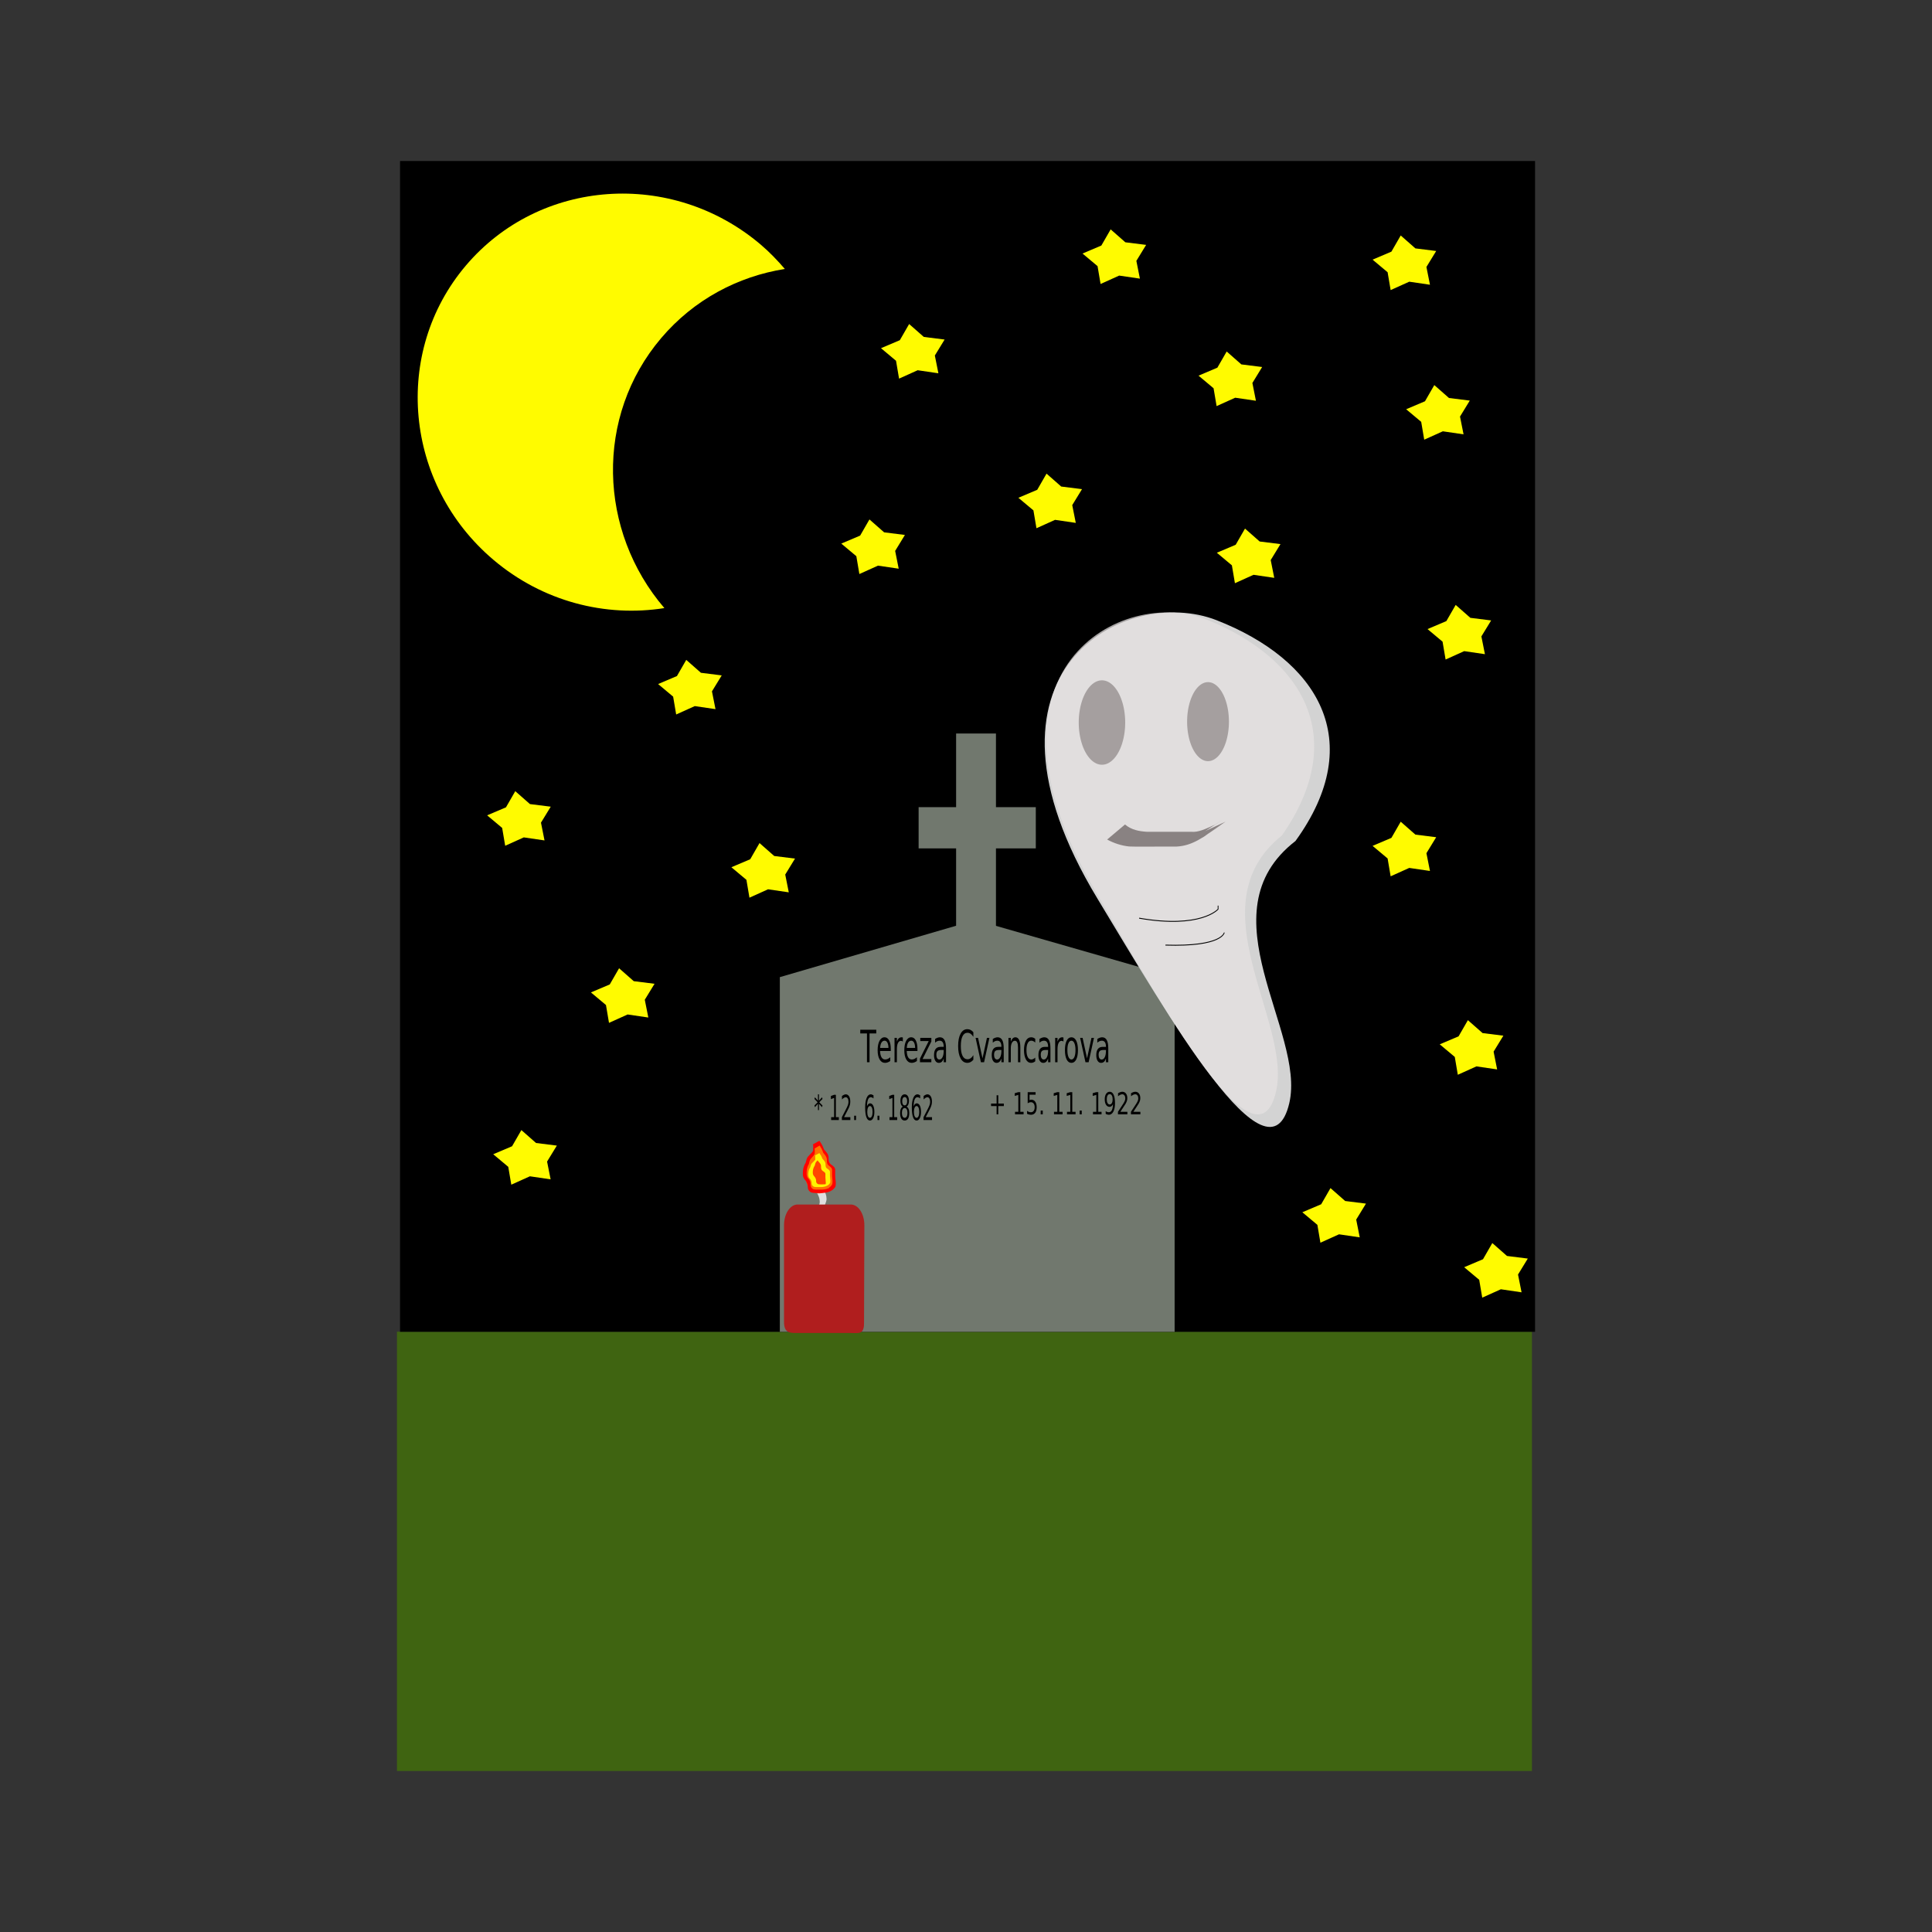 <svg:svg xmlns:dc="http://purl.org/dc/elements/1.1/" xmlns:ns1="http://sodipodi.sourceforge.net/DTD/sodipodi-0.dtd" xmlns:ns2="http://www.inkscape.org/namespaces/inkscape" xmlns:ns4="http://creativecommons.org/ns#" xmlns:rdf="http://www.w3.org/1999/02/22-rdf-syntax-ns#" xmlns:svg="http://www.w3.org/2000/svg" height="1265.528" id="svg2" viewBox="-260.019 -103.657 1265.528 1265.528" width="1265.528" ns1:docbase="/media/KINGSTON/inkscape/9.c/PREVEST Tereza Cvancarova/vt/Svatky, vyroci" ns1:docname="Machovka_All_Souls_Day2_ok.svg" ns1:version="0.32" ns2:label="Pozad&#237;" ns2:output_extension="org.inkscape.output.svg.inkscape" ns2:version="0.45.1+0.46pre1+devel">
  <svg:rect x="-260.019" y="-103.657" width="1265.528" height="1265.528" fill="#333333" stroke="none"/>
  <ns1:namedview bordercolor="#666666" borderopacity="1.0" id="base" pagecolor="#ffffff" showgrid="false" showguides="true" ns2:current-layer="layer1" ns2:cx="80.905514" ns2:cy="541.32473" ns2:document-units="px" ns2:guide-bbox="true" ns2:pageopacity="0.0" ns2:pageshadow="2" ns2:window-height="747" ns2:window-width="1024" ns2:window-x="110" ns2:window-y="19" ns2:zoom="0.5" />
  <svg:g id="layer1" ns2:groupmode="layer" ns2:label="Vrstva 1">
    <svg:rect height="287.74" id="rect4229" style="stroke-width:0;fill:#3f6411" width="743.47" x="0" y="768.67" />
    <svg:rect height="766.9" id="rect7165" style="stroke-width:0;fill:#000000" width="743.47" x="2.02" y="1.804" />
    <svg:path d="m238.3 56.581c-58.23-49.444-144.74-43.325-193.1 13.632-48.365 56.957-40.356 143.29 17.877 192.74 32.424 27.53 73.593 37.81 112.09 31.71-43.35-50.55-45.65-125.57-2.11-176.84 21.43-25.243 50.38-40.444 81.02-45.3-4.81-5.6-9.98-11.009-15.78-15.939z" id="path17404" style="stroke-width:0;fill:#fffb00" />
    <svg:path d="m379.09 499l130.31 37.4v232.31h-258.6v-232.31l128.29-37.4z" id="rect6424" style="stroke-width:0;fill:#71786e" ns1:nodetypes="ccccccccc" />
    <svg:g id="g12274" transform="matrix(.176 0 0 .164 355.24 626.4)">
      <svg:path d="m-433.65 282.39c-0.96 8.7 3.44 16.33 6.85 24.07 4.1 9.19 6.73 17.84 7.12 27.93 1.27 9.9-3.71 18.31-6.16 27.52-2.53 8.93-2.02 18.32-1.81 27.5 4.04 10.78 6.84 21.51 7.63 32.99-2.85 9.68-7.11 17.71-7.81 28.04-0.05 11.03 0.15 22.08-0.38 33.08-6.23 11.34-6.64 19.04-1.81 30.79 0.23 0.92 0.46 1.85 0.7 2.78l-24.83 13.41c-0.21-0.85-0.41-1.7-0.61-2.55-4.79-11.72-6.44-20.75 0.96-32 1.04-10.82 0.77-21.8 0.76-32.74 0.29-10.45 3.21-18.83 7.68-28.08-0.23-11.44-3.33-21.9-7.38-32.6-0.5-9.47-0.94-19.16 1.21-28.47 2.43-8.99 7.3-17.17 6.57-26.74-0.36-9.75-2.37-18.07-6.62-26.91-3.45-8.02-7.76-16.05-7.75-24.94l25.68-13.08z" id="path7896" style="fill:#dfdfdf" />
      <svg:g id="g10815" transform="translate(266.68 167.69)">
        <svg:path d="m-662.66 72.514a51.518 74.751 0 1 1 -103.04 0 51.518 74.751 0 1 1 103.04 0z" id="path10087" style="stroke-width:0;fill:#ff4500" ns1:cx="-714.17786" ns1:cy="72.514214" ns1:rx="51.51778" ns1:ry="74.751289" ns1:type="arc" />
        <svg:g id="g10082" transform="translate(30.305 78.792)">
          <svg:path d="m-740.73-139.86c-0.29 8.55-0.19 17.11-0.33 25.65-2.46 9.34-10.54 15.208-16.49 22.397-7.74 7.418-8.67 17.226-11.16 26.93-5.82 9.34-8.96 19.561-10.36 30.381-0.77 11.486-1.83 21.941 4.44 31.72 7.47 8.513 12.33 16.734 13.46 28.014-0.8 11.588 1.4 17.89 10.96 23.754 10.47 1.836 21.28 1.114 31.89 1.096 50.47-7.896-1.77 18.419 9.36 2.554 2.29-8.801 1.58-18.037 0.53-26.96-1.4-11.68-1.2-23.492-1.23-35.24 1.53-12.041-6.87-16.646-15.39-23.185-9.74-8.066-8.69-19.607-9.04-31.146-0.98-11.834-8.98-19.918-16.23-28.532-3.83-8.803-6.31-17.803-11.71-25.873-1.52-3.18-3.77-5.88-5.73-8.78l24.43-14.45c2.03 2.89 4.16 5.71 5.74 8.88 5.45 7.99 8.21 16.82 11.66 25.74 7.55 9.026 15.65 17.686 16.92 29.942 0.43 10.678-1.19 21.779 8 29.182 8.96 6.94 18.12 12.638 16.64 25.341-0.05 11.591-0.49 23.256 1.02 34.774 1.3 9.368 1.84 18.976 0.14 28.373-10.76 21.969-36.01 27.079-57.95 25.985-10.87 0.047-22.14 1.139-32.65-1.94-10.31-6.436-13.21-14.309-12.6-26.506-1.05-10.791-5.13-18.399-12.58-26.485-7.05-10.368-6.02-21.379-5.35-33.636 1.19-10.991 3.68-21.72 9.69-31.167 3.54-9.366 3.2-20.139 11.13-27.565 5.44-7.29 12.84-12.895 16.95-21.018 0.38-8.33 0.57-16.77 0.16-25.14l25.68-13.09z" id="path7898" style="fill:#ff0000" />
          <svg:path d="m-740.3-121.21c-0.23 7.22-0.15 14.45-0.26 21.673-1.93 7.889-8.28 12.848-12.96 18.921-6.08 6.268-6.82 14.555-8.77 22.755-4.58 7.891-7.04 16.527-8.14 25.669-0.61 9.705-1.44 18.538 3.49 26.801 5.87 7.193 9.69 14.138 10.58 23.669-0.63 9.792 1.1 15.116 8.61 20.071 8.23 1.551 16.72 0.94 25.06 0.925 39.67-6.671-1.39 15.563 7.36 2.159 1.8-7.436 1.24-15.24 0.41-22.78-1.1-9.868-0.94-19.848-0.96-29.774 1.2-10.174-5.4-14.065-12.09-19.59-7.66-6.815-6.84-16.567-7.11-26.316-0.77-9.998-7.06-16.829-12.75-24.107-3.02-7.438-4.97-15.042-9.21-21.856-1.19-2.69-2.97-4.97-4.51-7.42l19.21-12.21c1.59 2.44 3.27 4.82 4.51 7.5 4.28 6.75 6.45 14.21 9.16 21.751 5.93 7.625 12.3 14.941 13.3 25.296 0.34 9.023-0.94 18.402 6.29 24.657 7.03 5.863 14.24 10.678 13.07 21.411-0.04 9.793-0.38 19.65 0.81 29.382 1.02 7.914 1.44 16.032 0.1 23.972-8.45 18.563-28.3 22.88-45.54 21.955-8.54 0.04-17.4 0.963-25.66-1.639-8.1-5.438-10.38-12.09-9.9-22.395-0.83-9.117-4.03-15.545-9.89-22.378-5.54-8.76-4.73-18.064-4.21-28.419 0.94-9.287 2.9-18.352 7.62-26.334 2.79-7.914 2.52-17.016 8.75-23.29 4.28-6.159 10.09-10.895 13.32-17.762 0.3-7.031 0.45-14.167 0.12-21.237l20.19-11.06z" id="path8626" style="fill:#ff7100" />
          <svg:path d="m-741.63-91.228c-0.19 5.563-0.13 11.137-0.22 16.7-1.65 6.079-7.07 9.9-11.06 14.58-5.19 4.83-5.81 11.215-7.48 17.534-3.91 6.081-6.01 12.735-6.95 19.779-0.51 7.479-1.23 14.286 2.98 20.653 5.01 5.542 8.27 10.894 9.03 18.238-0.54 7.545 0.94 11.648 7.35 15.466 7.02 1.195 14.26 0.725 21.38 0.714 33.85-5.141-1.19 11.992 6.28 1.663 1.53-5.73 1.06-11.744 0.35-17.553-0.94-7.605-0.8-15.295-0.82-22.944 1.03-7.839-4.61-10.838-10.32-15.095-6.53-5.251-5.83-12.766-6.06-20.278-0.66-7.705-6.02-12.968-10.89-18.577-2.57-5.731-4.23-11.59-7.85-16.842-1.02-2.075-2.53-3.828-3.85-5.717l16.39-9.407c1.36 1.88 2.79 3.716 3.85 5.78 3.65 5.2 5.5 10.951 7.82 16.759 5.06 5.875 10.49 11.513 11.34 19.492 0.29 6.952-0.79 14.18 5.37 19 6.01 4.518 12.15 8.228 11.16 16.499-0.04 7.546-0.33 15.141 0.68 22.64 0.87 6.099 1.24 12.354 0.1 18.472-7.22 14.304-24.15 17.631-38.87 16.918-7.28 0.031-14.84 0.742-21.89-1.263-6.92-4.19-8.86-9.316-8.45-17.256-0.71-7.026-3.44-11.979-8.44-17.244-4.73-6.75-4.04-13.92-3.59-21.899 0.8-7.156 2.47-14.142 6.5-20.292 2.38-6.098 2.15-13.112 7.47-17.947 3.64-4.746 8.61-8.395 11.36-13.687 0.25-5.418 0.39-10.915 0.11-16.367l17.22-8.519z" id="path9354" style="fill:#fff400" />
        </svg:g>
      </svg:g>
      <svg:path d="m-527.15 359.4h197.69c28.06 0 50.66 36.94 50.66 82.83l-1.24 391.94c0 45.89-21.36 38.39-49.42 38.39h-197.69c-28.06 0-50.66 1.44-50.66-44.45v-385.88c0-45.89 22.6-82.83 50.66-82.83z" id="rect7893" style="stroke-width:0;fill:#b01e1e" ns1:nodetypes="ccccccccc" />
    </svg:g>
    <svg:path d="m366.27 376.82v48.24h-24.56v27.01h24.56v54.03h26.1v-54.03h26.1v-27.01h-26.1v-48.24h-26.1z" id="rect18135" style="stroke-width:0;fill:#71786e" />
    <svg:path d="m-218.22 558.11h7.4v1h-3.11v7.75h-1.19v-7.75h-3.1v-1zm14.11 5.2v0.53h-4.95c0.04 0.74 0.27 1.31 0.67 1.7 0.4 0.38 0.95 0.58 1.67 0.58 0.41 0 0.81-0.05 1.2-0.15 0.39-0.11 0.78-0.26 1.16-0.46v1.02c-0.39 0.16-0.78 0.29-1.19 0.37-0.41 0.09-0.82 0.13-1.24 0.13-1.04 0-1.87-0.3-2.48-0.91s-0.92-1.43-0.92-2.47c0-1.08 0.29-1.93 0.87-2.56s1.36-0.95 2.35-0.95c0.88 0 1.58 0.29 2.09 0.85 0.52 0.57 0.77 1.35 0.77 2.32zm-1.08-0.31c0-0.59-0.17-1.06-0.49-1.42-0.32-0.35-0.75-0.52-1.28-0.52-0.6 0-1.08 0.17-1.45 0.51-0.36 0.34-0.56 0.81-0.62 1.43h3.84zm6.65-1.69c-0.12-0.07-0.25-0.12-0.39-0.16-0.14-0.03-0.3-0.05-0.47-0.05-0.61 0-1.08 0.2-1.41 0.6-0.32 0.39-0.48 0.96-0.48 1.71v3.45h-1.09v-6.56h1.09v1.02c0.22-0.4 0.52-0.69 0.88-0.89 0.36-0.19 0.8-0.29 1.32-0.29 0.08 0 0.16 0.01 0.25 0.02s0.19 0.02 0.3 0.04v1.11zm6.76 2v0.53h-4.96c0.05 0.74 0.27 1.31 0.67 1.7 0.4 0.38 0.96 0.58 1.68 0.58 0.41 0 0.81-0.05 1.2-0.15 0.39-0.11 0.78-0.26 1.16-0.46v1.02c-0.39 0.16-0.78 0.29-1.19 0.37-0.41 0.09-0.82 0.13-1.24 0.13-1.04 0-1.87-0.3-2.48-0.91-0.62-0.61-0.92-1.43-0.92-2.47 0-1.08 0.29-1.93 0.87-2.56s1.36-0.95 2.35-0.95c0.88 0 1.58 0.29 2.09 0.85 0.51 0.57 0.77 1.35 0.77 2.32zm-1.08-0.31c-0.01-0.59-0.17-1.06-0.49-1.42-0.32-0.35-0.75-0.52-1.28-0.52-0.6 0-1.09 0.17-1.45 0.51s-0.57 0.81-0.62 1.43h3.84zm2.38-2.7h5.12v0.98l-4.05 4.72h4.05v0.86h-5.26v-0.98l4.05-4.72h-3.91v-0.86zm9.76 3.26c-0.87 0-1.48 0.1-1.81 0.3-0.34 0.2-0.51 0.54-0.51 1.02 0 0.39 0.13 0.69 0.38 0.91 0.25 0.23 0.6 0.34 1.03 0.34 0.6 0 1.08-0.21 1.44-0.64 0.36-0.42 0.54-0.98 0.54-1.69v-0.24h-1.07zm2.15-0.44v3.74h-1.08v-0.99c-0.25 0.4-0.55 0.69-0.92 0.88s-0.82 0.28-1.35 0.28c-0.67 0-1.2-0.19-1.6-0.56-0.4-0.38-0.6-0.88-0.6-1.52 0-0.74 0.25-1.29 0.75-1.67 0.49-0.37 1.23-0.56 2.21-0.56h1.51v-0.11c0-0.49-0.16-0.88-0.49-1.15s-0.78-0.4-1.37-0.4c-0.38 0-0.74 0.04-1.1 0.13-0.35 0.09-0.7 0.23-1.02 0.41v-1c0.39-0.15 0.77-0.27 1.14-0.34 0.37-0.08 0.74-0.12 1.09-0.12 0.95 0 1.66 0.25 2.12 0.74 0.47 0.49 0.71 1.24 0.71 2.24zm12.64-4.33v1.25c-0.4-0.37-0.82-0.65-1.27-0.84-0.45-0.18-0.93-0.27-1.44-0.27-1 0-1.77 0.3-2.3 0.92-0.53 0.61-0.79 1.49-0.79 2.65 0 1.15 0.26 2.03 0.79 2.64s1.3 0.92 2.3 0.92c0.51 0 0.99-0.09 1.44-0.28 0.45-0.18 0.87-0.46 1.27-0.83v1.24c-0.41 0.28-0.85 0.49-1.31 0.63-0.47 0.14-0.96 0.21-1.47 0.21-1.33 0-2.37-0.4-3.13-1.21s-1.14-1.92-1.14-3.32c0-1.41 0.38-2.52 1.14-3.33s1.8-1.21 3.13-1.21c0.52 0 1.02 0.07 1.48 0.2 0.46 0.14 0.9 0.35 1.3 0.63zm1.02 1.51h1.14l2.06 5.51 2.05-5.51h1.14l-2.46 6.56h-1.47l-2.46-6.56zm10.86 3.26c-0.87 0-1.48 0.1-1.81 0.3-0.34 0.2-0.51 0.54-0.51 1.02 0 0.39 0.13 0.69 0.38 0.91 0.25 0.23 0.6 0.34 1.03 0.34 0.6 0 1.08-0.21 1.44-0.64 0.36-0.42 0.54-0.98 0.54-1.69v-0.24h-1.07zm2.15-0.44v3.74h-1.08v-0.99c-0.24 0.4-0.55 0.69-0.92 0.88s-0.81 0.28-1.35 0.28c-0.67 0-1.2-0.19-1.6-0.56-0.4-0.38-0.59-0.88-0.59-1.52 0-0.74 0.24-1.29 0.74-1.67 0.49-0.37 1.23-0.56 2.21-0.56h1.51v-0.11c0-0.49-0.16-0.88-0.49-1.15-0.32-0.27-0.78-0.4-1.37-0.4-0.38 0-0.74 0.04-1.1 0.13-0.35 0.09-0.69 0.23-1.02 0.41v-1c0.39-0.15 0.77-0.27 1.15-0.34 0.37-0.08 0.73-0.12 1.08-0.12 0.95 0 1.66 0.25 2.13 0.74s0.7 1.24 0.7 2.24zm7.68-0.22v3.96h-1.08v-3.92c0-0.62-0.12-1.09-0.36-1.4s-0.61-0.46-1.09-0.46c-0.58 0-1.04 0.19-1.38 0.56-0.33 0.37-0.5 0.87-0.5 1.51v3.71h-1.08v-6.56h1.08v1.02c0.26-0.39 0.56-0.69 0.91-0.88 0.35-0.2 0.75-0.3 1.21-0.3 0.75 0 1.32 0.24 1.71 0.7 0.39 0.47 0.58 1.16 0.58 2.06zm6.89-2.35v1.01c-0.31-0.17-0.61-0.29-0.92-0.38-0.31-0.08-0.62-0.12-0.93-0.12-0.7 0-1.24 0.22-1.63 0.66s-0.58 1.07-0.58 1.87 0.19 1.42 0.58 1.86c0.39 0.45 0.93 0.67 1.63 0.67 0.31 0 0.62-0.04 0.93-0.13 0.31-0.08 0.61-0.21 0.92-0.38v1c-0.3 0.14-0.62 0.25-0.94 0.32s-0.66 0.1-1.03 0.1c-0.99 0-1.77-0.31-2.35-0.93s-0.88-1.46-0.88-2.51c0-1.07 0.3-1.91 0.89-2.53 0.58-0.61 1.39-0.92 2.41-0.92 0.34 0 0.66 0.04 0.98 0.1 0.31 0.07 0.62 0.18 0.92 0.31zm4.87 3.01c-0.88 0-1.48 0.1-1.82 0.3-0.33 0.2-0.5 0.54-0.5 1.02 0 0.39 0.13 0.69 0.38 0.91 0.25 0.23 0.59 0.34 1.03 0.34 0.59 0 1.07-0.21 1.44-0.64 0.36-0.42 0.54-0.98 0.54-1.69v-0.24h-1.07zm2.15-0.44v3.74h-1.08v-0.99c-0.25 0.4-0.56 0.69-0.92 0.88-0.37 0.19-0.82 0.28-1.35 0.28-0.67 0-1.21-0.19-1.6-0.56-0.4-0.38-0.6-0.88-0.6-1.52 0-0.74 0.25-1.29 0.74-1.67 0.5-0.37 1.24-0.56 2.22-0.56h1.51v-0.11c0-0.49-0.17-0.88-0.49-1.15-0.33-0.27-0.79-0.4-1.38-0.4-0.37 0-0.74 0.04-1.09 0.13-0.36 0.09-0.7 0.23-1.03 0.41v-1c0.4-0.15 0.78-0.27 1.15-0.34 0.37-0.08 0.73-0.12 1.09-0.12 0.94 0 1.65 0.25 2.12 0.74s0.71 1.24 0.71 2.24zm6.02-1.81c-0.12-0.07-0.25-0.12-0.39-0.16-0.14-0.03-0.3-0.05-0.47-0.05-0.61 0-1.08 0.2-1.41 0.6-0.32 0.39-0.48 0.96-0.48 1.71v3.45h-1.09v-6.56h1.09v1.02c0.22-0.4 0.52-0.69 0.88-0.89 0.36-0.19 0.8-0.29 1.32-0.29 0.08 0 0.16 0.01 0.25 0.02s0.19 0.02 0.3 0.04v1.11zm3.69-0.25c-0.58 0-1.03 0.22-1.37 0.67s-0.5 1.07-0.5 1.86c0 0.78 0.16 1.4 0.5 1.85 0.33 0.45 0.79 0.68 1.37 0.68 0.57 0 1.03-0.23 1.37-0.68 0.33-0.45 0.5-1.07 0.5-1.85s-0.17-1.4-0.5-1.85c-0.34-0.46-0.8-0.68-1.37-0.68zm0-0.92c0.94 0 1.67 0.31 2.21 0.92 0.53 0.61 0.8 1.45 0.8 2.53 0 1.07-0.27 1.91-0.8 2.53-0.54 0.61-1.27 0.91-2.21 0.91s-1.68-0.3-2.21-0.91c-0.53-0.62-0.8-1.46-0.8-2.53 0-1.08 0.27-1.92 0.8-2.53s1.27-0.92 2.21-0.92zm4.02 0.16h1.14l2.05 5.51 2.05-5.51h1.15l-2.46 6.56h-1.47l-2.46-6.56zm10.86 3.26c-0.87 0-1.48 0.1-1.81 0.3-0.34 0.2-0.51 0.54-0.51 1.02 0 0.39 0.13 0.69 0.38 0.91 0.25 0.23 0.6 0.34 1.03 0.34 0.6 0 1.08-0.21 1.44-0.64 0.36-0.42 0.54-0.98 0.54-1.69v-0.24h-1.07zm2.15-0.44v3.74h-1.08v-0.99c-0.25 0.4-0.55 0.69-0.92 0.88s-0.82 0.28-1.35 0.28c-0.67 0-1.2-0.19-1.6-0.56-0.4-0.38-0.6-0.88-0.6-1.52 0-0.74 0.25-1.29 0.75-1.67 0.49-0.37 1.23-0.56 2.21-0.56h1.51v-0.11c0-0.49-0.16-0.88-0.49-1.15s-0.78-0.4-1.37-0.4c-0.38 0-0.74 0.04-1.1 0.13-0.35 0.09-0.7 0.23-1.02 0.41v-1c0.39-0.15 0.77-0.27 1.14-0.34 0.37-0.08 0.74-0.12 1.09-0.12 0.95 0 1.66 0.25 2.12 0.74 0.47 0.49 0.71 1.24 0.71 2.24z" id="flowRoot21776" style="" transform="matrix(1.417 0 0 2.433 612.7 -787.03)" />
    <svg:path d="m-501.45 446.43l-2.1 1.14 2.1 1.14-0.34 0.57-1.97-1.18v2.2h-0.67v-2.2l-1.97 1.18-0.34-0.57 2.11-1.14-2.11-1.14 0.34-0.58 1.97 1.19v-2.21h0.67v2.21l1.97-1.19 0.34 0.58zm5.66 6.31h1.94v-6.67l-2.11 0.42v-1.08l2.1-0.42h1.18v7.75h1.93v1h-5.04v-1zm8.46 0h4.13v1h-5.55v-1c0.45-0.46 1.06-1.09 1.83-1.87 0.78-0.78 1.27-1.29 1.46-1.52 0.38-0.42 0.65-0.78 0.8-1.08 0.15-0.29 0.22-0.58 0.22-0.87 0-0.46-0.16-0.84-0.48-1.13-0.33-0.3-0.76-0.44-1.28-0.44-0.37 0-0.76 0.06-1.17 0.19-0.42 0.13-0.86 0.33-1.33 0.59v-1.2c0.48-0.19 0.93-0.33 1.34-0.43s0.79-0.15 1.14-0.15c0.9 0 1.63 0.23 2.17 0.68 0.53 0.45 0.8 1.06 0.8 1.82 0 0.36-0.06 0.7-0.2 1.02-0.13 0.32-0.38 0.7-0.73 1.14-0.1 0.11-0.41 0.44-0.94 0.98-0.52 0.54-1.26 1.3-2.21 2.27zm6.62-0.49h1.24v1.49h-1.24v-1.49zm10.32-3.36c-0.53 0-0.95 0.18-1.26 0.55-0.31 0.36-0.47 0.86-0.47 1.49s0.16 1.13 0.47 1.49c0.31 0.37 0.73 0.55 1.26 0.55s0.95-0.18 1.26-0.55c0.31-0.36 0.47-0.86 0.47-1.49s-0.16-1.13-0.47-1.49c-0.31-0.37-0.73-0.55-1.26-0.55zm2.35-3.71v1.08c-0.3-0.14-0.6-0.25-0.9-0.32-0.3-0.08-0.6-0.11-0.9-0.11-0.78 0-1.38 0.26-1.79 0.79s-0.65 1.32-0.71 2.39c0.23-0.34 0.52-0.6 0.87-0.78s0.73-0.28 1.15-0.28c0.88 0 1.57 0.27 2.08 0.8 0.51 0.54 0.77 1.26 0.77 2.18 0 0.9-0.27 1.62-0.8 2.16-0.53 0.55-1.24 0.82-2.12 0.82-1.01 0-1.79-0.39-2.32-1.17-0.54-0.77-0.8-1.89-0.8-3.37 0-1.38 0.32-2.48 0.98-3.31 0.66-0.82 1.54-1.23 2.64-1.23 0.3 0 0.6 0.03 0.9 0.09 0.31 0.06 0.62 0.15 0.95 0.26zm2.61 7.07h1.24v1.49h-1.24v-1.49zm7.85 0.49h1.93v-6.67l-2.1 0.42v-1.08l2.09-0.42h1.18v7.75h1.94v1h-5.04v-1zm9.96-3.16c-0.56 0-1 0.15-1.32 0.45-0.32 0.31-0.49 0.72-0.49 1.25 0 0.52 0.17 0.94 0.49 1.24s0.76 0.45 1.32 0.45c0.57 0 1.01-0.15 1.33-0.45 0.33-0.31 0.49-0.72 0.49-1.24 0-0.53-0.16-0.94-0.48-1.25-0.32-0.3-0.77-0.45-1.34-0.45zm-1.18-0.5c-0.51-0.13-0.9-0.36-1.19-0.71-0.28-0.35-0.42-0.77-0.42-1.27 0-0.7 0.25-1.25 0.75-1.66 0.49-0.41 1.18-0.61 2.04-0.61 0.88 0 1.56 0.2 2.06 0.61 0.49 0.41 0.74 0.96 0.74 1.66 0 0.5-0.14 0.92-0.43 1.27-0.28 0.35-0.67 0.58-1.18 0.71 0.57 0.13 1.02 0.39 1.34 0.78s0.47 0.86 0.47 1.42c0 0.84-0.25 1.49-0.77 1.95-0.52 0.45-1.26 0.68-2.23 0.68-0.96 0-1.7-0.23-2.22-0.68-0.52-0.46-0.78-1.11-0.78-1.95 0-0.56 0.16-1.03 0.49-1.42 0.32-0.39 0.76-0.65 1.33-0.78zm-0.43-1.87c0 0.45 0.14 0.81 0.42 1.06 0.29 0.25 0.68 0.38 1.19 0.38s0.91-0.13 1.2-0.38c0.28-0.25 0.43-0.61 0.43-1.06s-0.15-0.81-0.43-1.06c-0.29-0.25-0.69-0.38-1.2-0.38s-0.9 0.13-1.19 0.38c-0.28 0.25-0.42 0.61-0.42 1.06zm9.4 1.68c-0.53 0-0.95 0.18-1.26 0.55-0.31 0.36-0.47 0.86-0.47 1.49s0.16 1.13 0.47 1.49c0.31 0.37 0.73 0.55 1.26 0.55s0.95-0.18 1.26-0.55c0.32-0.36 0.47-0.86 0.47-1.49s-0.15-1.13-0.47-1.49c-0.31-0.37-0.73-0.55-1.26-0.55zm2.35-3.71v1.08c-0.3-0.14-0.6-0.25-0.9-0.32-0.3-0.08-0.6-0.11-0.9-0.11-0.78 0-1.38 0.26-1.79 0.79s-0.64 1.32-0.7 2.39c0.23-0.34 0.52-0.6 0.86-0.78 0.35-0.18 0.73-0.28 1.15-0.28 0.88 0 1.58 0.27 2.09 0.8 0.5 0.54 0.76 1.26 0.76 2.18 0 0.9-0.27 1.62-0.8 2.16-0.53 0.55-1.24 0.82-2.12 0.82-1.01 0-1.78-0.39-2.32-1.17-0.53-0.77-0.8-1.89-0.8-3.37 0-1.38 0.33-2.48 0.98-3.31 0.66-0.82 1.54-1.23 2.65-1.23 0.29 0 0.59 0.03 0.9 0.09 0.3 0.06 0.61 0.15 0.94 0.26zm3.63 7.56h4.14v1h-5.56v-1c0.45-0.46 1.06-1.09 1.84-1.87 0.77-0.78 1.26-1.29 1.46-1.52 0.38-0.42 0.64-0.78 0.79-1.08 0.15-0.29 0.23-0.58 0.23-0.87 0-0.46-0.16-0.84-0.49-1.13-0.33-0.3-0.75-0.44-1.27-0.44-0.38 0-0.77 0.06-1.18 0.19s-0.85 0.33-1.32 0.59v-1.2c0.48-0.19 0.92-0.33 1.33-0.43 0.42-0.1 0.8-0.15 1.14-0.15 0.91 0 1.63 0.23 2.17 0.68s0.81 1.06 0.81 1.82c0 0.36-0.07 0.7-0.2 1.02-0.14 0.32-0.38 0.7-0.74 1.14-0.1 0.11-0.41 0.44-0.93 0.98s-1.26 1.3-2.22 2.27z" id="flowRoot21786" style="" transform="matrix(1 0 0 1.89 780.2 -227.56)" />
    <svg:path d="m-202.57 376.53v3.26h3.26v1h-3.26v3.26h-0.99v-3.26h-3.26v-1h3.26v-3.26h0.99zm9.84 6.52h1.93v-6.67l-2.1 0.42v-1.08l2.09-0.42h1.19v7.75h1.93v1h-5.04v-1zm7.45-7.75h4.64v1h-3.56v2.14c0.17-0.06 0.34-0.1 0.52-0.13 0.17-0.03 0.34-0.04 0.51-0.04 0.98 0 1.75 0.26 2.32 0.8 0.57 0.53 0.86 1.26 0.86 2.17 0 0.95-0.3 1.68-0.88 2.2-0.59 0.52-1.41 0.78-2.48 0.78-0.37 0-0.74-0.03-1.12-0.09-0.38-0.07-0.78-0.16-1.18-0.28v-1.19c0.35 0.19 0.71 0.33 1.09 0.42 0.37 0.1 0.77 0.14 1.19 0.14 0.67 0 1.21-0.17 1.6-0.53 0.4-0.35 0.59-0.84 0.59-1.45s-0.19-1.09-0.59-1.44c-0.39-0.36-0.93-0.54-1.6-0.54-0.32 0-0.63 0.04-0.95 0.11-0.31 0.07-0.64 0.18-0.96 0.33v-4.4zm7.63 7.26h1.23v1.49h-1.23v-1.49zm7.84 0.49h1.93v-6.67l-2.1 0.42v-1.08l2.09-0.42h1.19v7.75h1.93v1h-5.04v-1zm7.64 0h1.94v-6.67l-2.11 0.42v-1.08l2.09-0.42h1.19v7.75h1.93v1h-5.04v-1zm7.44-0.49h1.23v1.49h-1.23v-1.49zm7.84 0.49h1.94v-6.67l-2.11 0.42v-1.08l2.1-0.42h1.18v7.75h1.93v1h-5.04v-1zm7.47 0.82v-1.08c0.3 0.14 0.6 0.25 0.91 0.32 0.3 0.08 0.6 0.11 0.89 0.11 0.78 0 1.38-0.26 1.79-0.78 0.41-0.53 0.65-1.33 0.71-2.4-0.23 0.34-0.51 0.6-0.86 0.78s-0.73 0.27-1.16 0.27c-0.87 0-1.56-0.27-2.07-0.8s-0.77-1.25-0.77-2.17c0-0.9 0.27-1.62 0.8-2.16s1.24-0.82 2.12-0.82c1.01 0 1.78 0.39 2.32 1.17 0.53 0.77 0.8 1.9 0.8 3.38 0 1.37-0.33 2.47-0.98 3.3-0.66 0.82-1.54 1.23-2.64 1.23-0.3 0-0.6-0.03-0.91-0.09-0.3-0.06-0.62-0.14-0.95-0.26zm2.36-3.71c0.53 0 0.95-0.18 1.26-0.55 0.31-0.36 0.47-0.86 0.47-1.49s-0.16-1.13-0.47-1.49c-0.31-0.37-0.73-0.55-1.26-0.55s-0.95 0.18-1.26 0.55c-0.31 0.36-0.47 0.86-0.47 1.49s0.16 1.13 0.47 1.49c0.31 0.37 0.73 0.55 1.26 0.55zm6.27 2.89h4.13v1h-5.55v-1c0.44-0.46 1.06-1.08 1.83-1.87 0.78-0.78 1.26-1.29 1.46-1.51 0.38-0.43 0.65-0.79 0.8-1.08 0.15-0.3 0.22-0.59 0.22-0.87 0-0.47-0.16-0.85-0.49-1.14-0.32-0.29-0.75-0.44-1.27-0.44-0.37 0-0.76 0.06-1.17 0.19-0.42 0.13-0.86 0.33-1.33 0.59v-1.2c0.48-0.19 0.93-0.33 1.34-0.43s0.79-0.15 1.14-0.15c0.9 0 1.63 0.23 2.16 0.68 0.54 0.46 0.81 1.06 0.81 1.82 0 0.36-0.06 0.7-0.2 1.02-0.13 0.32-0.38 0.7-0.73 1.14-0.1 0.12-0.41 0.44-0.94 0.98-0.52 0.54-1.26 1.3-2.21 2.27zm7.64 0h4.13v1h-5.55v-1c0.45-0.46 1.06-1.08 1.83-1.87 0.78-0.78 1.27-1.29 1.46-1.51 0.38-0.43 0.65-0.79 0.8-1.08 0.15-0.3 0.22-0.59 0.22-0.87 0-0.47-0.16-0.85-0.49-1.14-0.32-0.29-0.75-0.44-1.27-0.44-0.37 0-0.76 0.06-1.17 0.19-0.42 0.13-0.86 0.33-1.33 0.59v-1.2c0.48-0.19 0.93-0.33 1.34-0.43s0.79-0.15 1.14-0.15c0.9 0 1.63 0.23 2.16 0.68 0.54 0.46 0.81 1.06 0.81 1.82 0 0.36-0.06 0.7-0.2 1.02-0.13 0.32-0.38 0.7-0.73 1.14-0.1 0.12-0.41 0.44-0.94 0.98-0.52 0.54-1.26 1.3-2.21 2.27z" id="flowRoot21806" transform="matrix(1.114 0 0 1.661 619.56 -11.632)" />
    <svg:g id="g15207" transform="matrix(.502 0 0 .582 777.22 337.99)">
      <svg:path d="m-375.78 187.67c-121.22 80.89 13.71 214.15-8.08 294.97-26.71 99.06-157.73-97.88-250.52-230.32-179.8-256.66 37.01-353.18 155.57-313.15 131.46 44.401 197.99 135.28 103.03 248.5z" id="path12284" style="stroke-width:0;fill:#d3d3d3" ns1:nodetypes="csssc" />
      <svg:path d="m-393.47 181.41c-113.97 78.91 12.89 208.92-7.59 287.76-25.12 96.64-148.32-95.49-235.56-224.69-169.06-250.4 34.8-344.56 146.27-305.5 123.61 43.309 186.16 131.97 96.88 242.43z" id="path13013" style="opacity:.727;stroke-width:0;fill:#e7e3e3" ns1:nodetypes="csssc" />
      <svg:path d="m-579.83 274.54c80.81 12.13 103.04-10.1 103.04-10.1v-4.04" id="path13741" style="stroke:#000000;stroke-width:1px;fill:none" />
      <svg:path d="m-545.48 304.85c74.75 2.02 76.77-14.14 76.77-14.14" id="path13743" style="stroke:#000000;stroke-width:1px;fill:none" />
      <svg:path d="m-810.14 174.54a50.508 73.741 0 1 1 -101.02 0 50.508 73.741 0 1 1 101.02 0z" id="path13747" style="opacity:.727;stroke-width:0;fill:#8f8888" transform="matrix(.6 0 0 .644 -111.92 -58.043)" ns1:cx="-860.64996" ns1:cy="174.53963" ns1:rx="50.507626" ns1:ry="73.741135" ns1:type="arc" />
      <svg:path d="m-810.14 174.54a50.508 73.741 0 1 1 -101.02 0 50.508 73.741 0 1 1 101.02 0z" id="path14475" style="opacity:.727;stroke-width:0;fill:#8f8888" transform="matrix(.54 0 0 .603 -25.173 -51.881)" ns1:cx="-860.64996" ns1:cy="174.53963" ns1:rx="50.507626" ns1:ry="73.741135" ns1:type="arc" />
      <svg:path d="m-598.23 169.1c8.3 6.07 18.23 7.65 28.28 8.22 9.85 0.08 19.69-0.01 29.54-0.01 10.85-0.04 21.69 0.06 32.54 0.05 15.88-0.35 48.97-20.57 4.15 5.19 71.1-40.95 2.38-1.42 3.6-2.09 8.79-4.88 17.43-10.01 26.17-14.99 6.5-3.71-13.05 7.34-19.57 11.01l26.43-10.55c-9.33 5.58-21.21 12.64-28.97 17.31-7.4 4.46 29.9-17.27 22.41-12.98-4.96 2.84-59.53 34.48-3.59 2.05-18.29 10.6-32.51 20.66-53.46 21.63-10.9-0.01-21.79 0.09-32.68 0.06-9.84 0.01-19.69 0.15-29.52-0.15-10.01-0.91-19.88-3.67-28.65-7.81l23.32-16.94z" id="path14479" style="fill:#898282" />
    </svg:g>
    <svg:path d="m-444 338.36l-91.7-15.68-82.36 43.25-13.42-92.05-66.58-64.97 83.4-41.21 41.21-83.399 64.96 66.589 92.06 13.42-43.25 82.36 15.68 91.69z" id="path22645" style="stroke-width:0;fill:#fffb00" transform="matrix(.148 0 0 .127 420.37 97.883)" ns1:arg1="0.78539816" ns1:arg2="1.4137167" ns1:cx="-550" ns1:cy="232.36218" ns1:r1="149.90665" ns1:r2="91.443047" ns1:sides="5" ns1:type="star" ns2:flatsided="false" ns2:randomized="0" ns2:rounded="0" />
    <svg:path d="m-444 338.36l-91.7-15.68-82.36 43.25-13.42-92.05-66.58-64.97 83.4-41.21 41.21-83.399 64.96 66.589 92.06 13.42-43.25 82.36 15.68 91.69z" id="path22647" style="stroke-width:0;fill:#fffb00" transform="matrix(.148 0 0 .127 628.37 115.88)" ns1:arg1="0.78539816" ns1:arg2="1.4137167" ns1:cx="-550" ns1:cy="232.36218" ns1:r1="149.90665" ns1:r2="91.443047" ns1:sides="5" ns1:type="star" ns2:flatsided="false" ns2:randomized="0" ns2:rounded="0" />
    <svg:path d="m-444 338.36l-91.7-15.68-82.36 43.25-13.42-92.05-66.58-64.97 83.4-41.21 41.21-83.399 64.96 66.589 92.06 13.42-43.25 82.36 15.68 91.69z" id="path22649" style="stroke-width:0;fill:#fffb00" transform="matrix(.148 0 0 .127 394.37 225.88)" ns1:arg1="0.78539816" ns1:arg2="1.4137167" ns1:cx="-550" ns1:cy="232.36218" ns1:r1="149.90665" ns1:r2="91.443047" ns1:sides="5" ns1:type="star" ns2:flatsided="false" ns2:randomized="0" ns2:rounded="0" />
    <svg:path d="m-444 338.36l-91.7-15.68-82.36 43.25-13.42-92.05-66.58-64.97 83.4-41.21 41.21-83.399 64.96 66.589 92.06 13.42-43.25 82.36 15.68 91.69z" id="path22651" style="stroke-width:0;fill:#fffb00" transform="matrix(.148 0 0 .127 274.37 317.88)" ns1:arg1="0.78539816" ns1:arg2="1.4137167" ns1:cx="-550" ns1:cy="232.36218" ns1:r1="149.90665" ns1:r2="91.443047" ns1:sides="5" ns1:type="star" ns2:flatsided="false" ns2:randomized="0" ns2:rounded="0" />
    <svg:path d="m-444 338.36l-91.7-15.68-82.36 43.25-13.42-92.05-66.58-64.97 83.4-41.21 41.21-83.399 64.96 66.589 92.06 13.42-43.25 82.36 15.68 91.69z" id="path22653" style="stroke-width:0;fill:#fffb00" transform="matrix(.148 0 0 .127 162.37 403.88)" ns1:arg1="0.78539816" ns1:arg2="1.4137167" ns1:cx="-550" ns1:cy="232.36218" ns1:r1="149.90665" ns1:r2="91.443047" ns1:sides="5" ns1:type="star" ns2:flatsided="false" ns2:randomized="0" ns2:rounded="0" />
    <svg:path d="m-444 338.36l-91.7-15.68-82.36 43.25-13.42-92.05-66.58-64.97 83.4-41.21 41.21-83.399 64.96 66.589 92.06 13.42-43.25 82.36 15.68 91.69z" id="path22655" style="stroke-width:0;fill:#fffb00" transform="matrix(.148 0 0 .127 230.37 519.88)" ns1:arg1="0.78539816" ns1:arg2="1.4137167" ns1:cx="-550" ns1:cy="232.36218" ns1:r1="149.90665" ns1:r2="91.443047" ns1:sides="5" ns1:type="star" ns2:flatsided="false" ns2:randomized="0" ns2:rounded="0" />
    <svg:path d="m-444 338.36l-91.7-15.68-82.36 43.25-13.42-92.05-66.58-64.97 83.4-41.21 41.21-83.399 64.96 66.589 92.06 13.42-43.25 82.36 15.68 91.69z" id="path22657" style="stroke-width:0;fill:#fffb00" transform="matrix(.148 0 0 .127 166.37 625.88)" ns1:arg1="0.78539816" ns1:arg2="1.4137167" ns1:cx="-550" ns1:cy="232.36218" ns1:r1="149.90665" ns1:r2="91.443047" ns1:sides="5" ns1:type="star" ns2:flatsided="false" ns2:randomized="0" ns2:rounded="0" />
    <svg:path d="m-444 338.36l-91.7-15.68-82.36 43.25-13.42-92.05-66.58-64.97 83.4-41.21 41.21-83.399 64.96 66.589 92.06 13.42-43.25 82.36 15.68 91.69z" id="path22659" style="stroke-width:0;fill:#fffb00" transform="matrix(.148 0 0 .127 322.37 437.88)" ns1:arg1="0.78539816" ns1:arg2="1.4137167" ns1:cx="-550" ns1:cy="232.36218" ns1:r1="149.90665" ns1:r2="91.443047" ns1:sides="5" ns1:type="star" ns2:flatsided="false" ns2:randomized="0" ns2:rounded="0" />
    <svg:path d="m-444 338.36l-91.7-15.68-82.36 43.25-13.42-92.05-66.58-64.97 83.4-41.21 41.21-83.399 64.96 66.589 92.06 13.42-43.25 82.36 15.68 91.69z" id="path22661" style="stroke-width:0;fill:#fffb00" transform="matrix(.148 0 0 .127 510.37 195.88)" ns1:arg1="0.78539816" ns1:arg2="1.4137167" ns1:cx="-550" ns1:cy="232.36218" ns1:r1="149.90665" ns1:r2="91.443047" ns1:sides="5" ns1:type="star" ns2:flatsided="false" ns2:randomized="0" ns2:rounded="0" />
    <svg:path d="m-444 338.36l-91.7-15.68-82.36 43.25-13.42-92.05-66.58-64.97 83.4-41.21 41.21-83.399 64.96 66.589 92.06 13.42-43.25 82.36 15.68 91.69z" id="path22663" style="stroke-width:0;fill:#fffb00" transform="matrix(.148 0 0 .127 552.37 35.883)" ns1:arg1="0.78539816" ns1:arg2="1.4137167" ns1:cx="-550" ns1:cy="232.36218" ns1:r1="149.90665" ns1:r2="91.443047" ns1:sides="5" ns1:type="star" ns2:flatsided="false" ns2:randomized="0" ns2:rounded="0" />
    <svg:path d="m-444 338.36l-91.7-15.68-82.36 43.25-13.42-92.05-66.58-64.97 83.4-41.21 41.21-83.399 64.96 66.589 92.06 13.42-43.25 82.36 15.68 91.69z" id="path22665" style="stroke-width:0;fill:#fffb00" transform="matrix(.148 0 0 .127 742.37 39.883)" ns1:arg1="0.78539816" ns1:arg2="1.4137167" ns1:cx="-550" ns1:cy="232.36218" ns1:r1="149.90665" ns1:r2="91.443047" ns1:sides="5" ns1:type="star" ns2:flatsided="false" ns2:randomized="0" ns2:rounded="0" />
    <svg:path d="m-444 338.36l-91.7-15.68-82.36 43.25-13.42-92.05-66.58-64.97 83.4-41.21 41.21-83.399 64.96 66.589 92.06 13.42-43.25 82.36 15.68 91.69z" id="path22667" style="stroke-width:0;fill:#fffb00" transform="matrix(.148 0 0 .127 764.37 137.88)" ns1:arg1="0.78539816" ns1:arg2="1.4137167" ns1:cx="-550" ns1:cy="232.36218" ns1:r1="149.90665" ns1:r2="91.443047" ns1:sides="5" ns1:type="star" ns2:flatsided="false" ns2:randomized="0" ns2:rounded="0" />
    <svg:path d="m-444 338.36l-91.7-15.68-82.36 43.25-13.42-92.05-66.58-64.97 83.4-41.21 41.21-83.399 64.96 66.589 92.06 13.42-43.25 82.36 15.68 91.69z" id="path22669" style="stroke-width:0;fill:#fffb00" transform="matrix(.148 0 0 .127 640.37 231.88)" ns1:arg1="0.78539816" ns1:arg2="1.4137167" ns1:cx="-550" ns1:cy="232.36218" ns1:r1="149.90665" ns1:r2="91.443047" ns1:sides="5" ns1:type="star" ns2:flatsided="false" ns2:randomized="0" ns2:rounded="0" />
    <svg:path d="m-444 338.36l-91.7-15.68-82.36 43.25-13.42-92.05-66.58-64.97 83.4-41.21 41.21-83.399 64.96 66.589 92.06 13.42-43.25 82.36 15.68 91.69z" id="path22671" style="stroke-width:0;fill:#fffb00" transform="matrix(.148 0 0 .127 778.37 281.88)" ns1:arg1="0.78539816" ns1:arg2="1.4137167" ns1:cx="-550" ns1:cy="232.36218" ns1:r1="149.90665" ns1:r2="91.443047" ns1:sides="5" ns1:type="star" ns2:flatsided="false" ns2:randomized="0" ns2:rounded="0" />
    <svg:path d="m-444 338.36l-91.7-15.68-82.36 43.25-13.42-92.05-66.58-64.97 83.4-41.21 41.21-83.399 64.96 66.589 92.06 13.42-43.25 82.36 15.68 91.69z" id="path22673" style="stroke-width:0;fill:#fffb00" transform="matrix(.148 0 0 .127 742.37 423.88)" ns1:arg1="0.78539816" ns1:arg2="1.4137167" ns1:cx="-550" ns1:cy="232.36218" ns1:r1="149.90665" ns1:r2="91.443047" ns1:sides="5" ns1:type="star" ns2:flatsided="false" ns2:randomized="0" ns2:rounded="0" />
    <svg:path d="m-444 338.36l-91.7-15.68-82.36 43.25-13.42-92.05-66.58-64.97 83.4-41.21 41.21-83.399 64.96 66.589 92.06 13.42-43.25 82.36 15.68 91.69z" id="path22675" style="stroke-width:0;fill:#fffb00" transform="matrix(.148 0 0 .127 786.37 553.88)" ns1:arg1="0.78539816" ns1:arg2="1.4137167" ns1:cx="-550" ns1:cy="232.36218" ns1:r1="149.90665" ns1:r2="91.443047" ns1:sides="5" ns1:type="star" ns2:flatsided="false" ns2:randomized="0" ns2:rounded="0" />
    <svg:path d="m-444 338.36l-91.7-15.68-82.36 43.25-13.42-92.05-66.58-64.97 83.4-41.21 41.21-83.399 64.96 66.589 92.06 13.42-43.25 82.36 15.68 91.69z" id="path22677" style="stroke-width:0;fill:#fffb00" transform="matrix(.148 0 0 .127 696.37 663.88)" ns1:arg1="0.78539816" ns1:arg2="1.4137167" ns1:cx="-550" ns1:cy="232.36218" ns1:r1="149.90665" ns1:r2="91.443047" ns1:sides="5" ns1:type="star" ns2:flatsided="false" ns2:randomized="0" ns2:rounded="0" />
    <svg:path d="m-444 338.36l-91.7-15.68-82.36 43.25-13.42-92.05-66.58-64.97 83.4-41.21 41.21-83.399 64.96 66.589 92.06 13.42-43.25 82.36 15.68 91.69z" id="path22679" style="stroke-width:0;fill:#fffb00" transform="matrix(.148 0 0 .127 802.37 699.88)" ns1:arg1="0.78539816" ns1:arg2="1.4137167" ns1:cx="-550" ns1:cy="232.36218" ns1:r1="149.90665" ns1:r2="91.443047" ns1:sides="5" ns1:type="star" ns2:flatsided="false" ns2:randomized="0" ns2:rounded="0" />
  </svg:g>
</svg:svg>